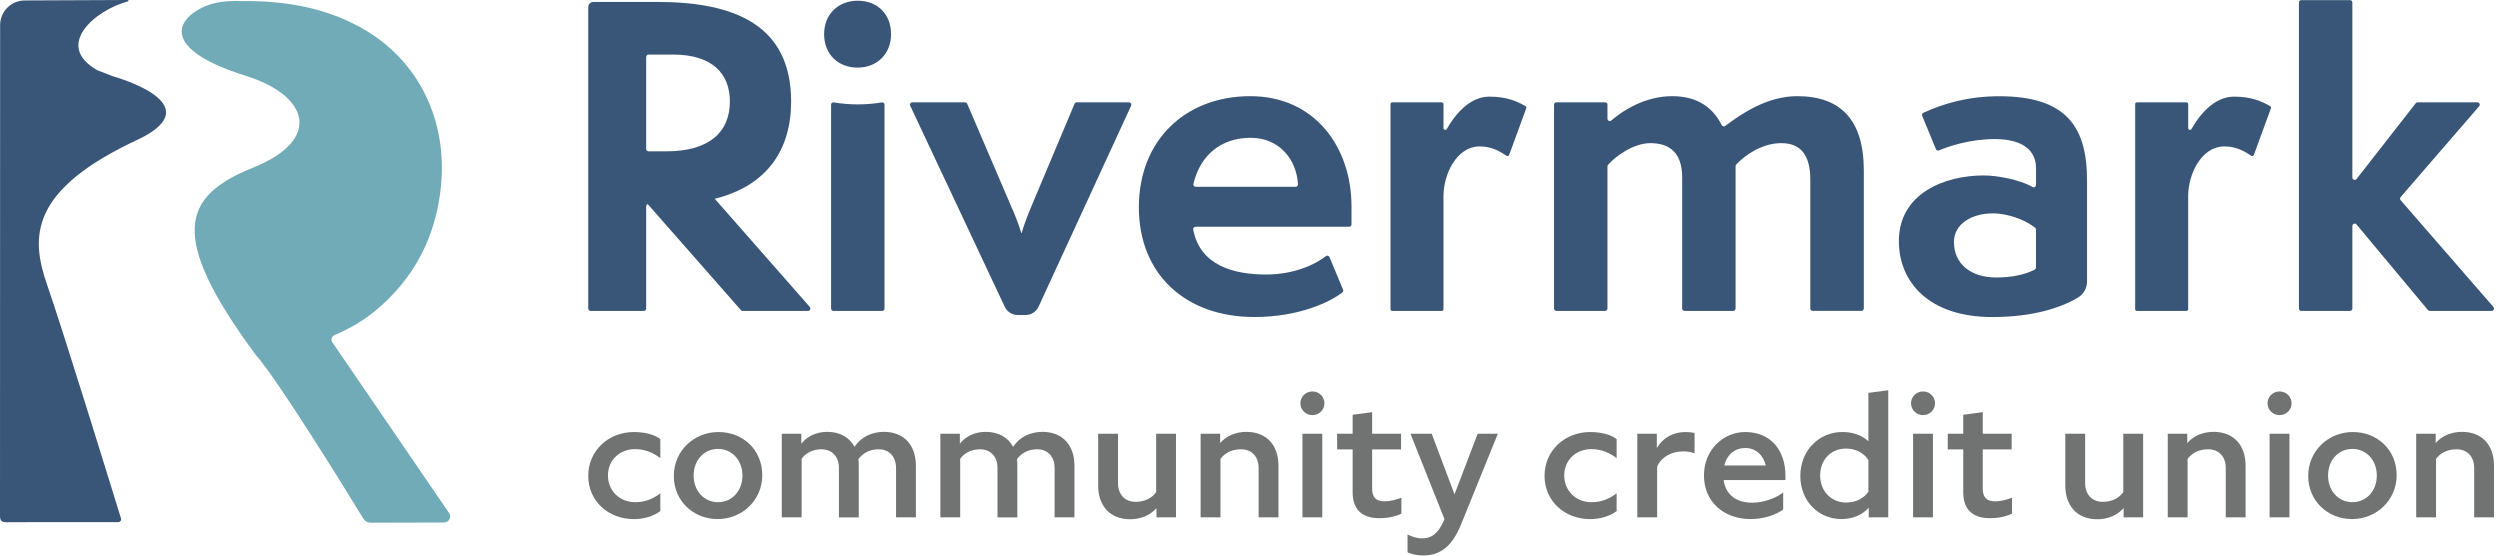 <svg width="144" height="32" viewBox="0 0 144 32" fill="none" xmlns="http://www.w3.org/2000/svg">
<g clip-path="url(#clip0_4303_468)">
<path d="M14.145 4.363C17.808 5.509 18.568 8.047 14.582 9.653C10.493 11.301 9.657 13.556 14.705 20.408C15.973 21.82 19.897 28.186 20.931 29.876C21.02 30.022 21.179 30.107 21.35 30.107C23.199 30.102 24.747 30.098 25.579 30.096C25.861 30.096 26.025 29.779 25.866 29.548C23.627 26.276 21.389 23.002 19.14 19.712C19.041 19.568 19.101 19.372 19.262 19.303C20.106 18.942 20.877 18.507 21.571 17.94C23.864 16.064 25.117 13.621 25.403 10.696C25.762 7.021 24.201 3.434 20.684 1.533C18.678 0.45 16.501 0.07 14.251 0.061C14.015 0.061 13.755 0.061 13.476 0.059C12.816 0.059 12.151 0.176 11.565 0.478C10.028 1.27 9.496 2.907 14.143 4.362L14.145 4.363Z" fill="#71ABB7"/>
<path d="M2.726 16.442C1.778 13.72 1.59 10.957 8.065 7.981C12.163 5.944 6.57 4.419 6.467 4.381C6.2 4.271 5.911 4.159 5.602 4.043C3.075 2.605 5.501 0.573 7.372 0.08C7.419 0.068 7.408 0 7.358 0C5.056 0.007 2.813 0.02 1.422 0.026C0.636 0.031 0.007 0.663 0.007 1.449C0.007 6.156 0.007 21.445 0 29.684C0 30.01 0.087 30.082 0.404 30.081C0.849 30.078 1.293 30.076 1.738 30.076L3.018 30.073C4.272 30.073 5.536 30.073 6.813 30.073C6.923 30.073 7.002 29.972 6.971 29.867C6.391 27.985 3.632 19.044 2.726 16.442Z" fill="#395679"/>
<path d="M47.469 1.968C47.469 0.816 48.292 0.041 49.397 0.041C50.572 0.041 51.325 0.84 51.325 1.968C51.325 3.096 50.526 3.895 49.397 3.895C48.269 3.895 47.469 3.12 47.469 1.968ZM47.87 17.773V6.031C47.87 5.956 47.932 5.896 48.005 5.896C48.941 6.052 49.877 6.052 50.813 5.896C50.888 5.896 50.948 5.958 50.948 6.031V17.773C50.948 17.848 50.886 17.908 50.813 17.908H48.005C47.93 17.908 47.87 17.846 47.87 17.773Z" fill="#395679"/>
<path d="M57.874 17.672L52.427 6.087C52.385 5.997 52.451 5.893 52.55 5.893H55.585C55.639 5.893 55.689 5.926 55.71 5.976L58.214 11.819C58.402 12.219 58.708 12.995 58.825 13.417H58.849C58.966 12.969 59.249 12.265 59.436 11.819L61.894 5.978C61.915 5.927 61.965 5.895 62.019 5.895H65.031C65.13 5.895 65.196 5.997 65.154 6.087L59.821 17.666C59.687 17.957 59.396 18.144 59.076 18.144H58.618C58.299 18.144 58.011 17.961 57.876 17.672H57.874Z" fill="#395679"/>
<path d="M77.362 16.684C77.386 16.74 77.373 16.804 77.324 16.842C76.627 17.389 74.832 18.26 72.252 18.26C68.278 18.26 65.598 15.792 65.598 11.935C65.598 8.078 68.278 5.539 72.016 5.539C75.754 5.539 77.847 8.502 77.847 11.886V12.926C77.847 13.001 77.785 13.061 77.712 13.061H68.866C68.78 13.061 68.713 13.142 68.729 13.226C69.132 15.32 71.1 15.812 72.933 15.812C74.608 15.812 75.833 15.184 76.372 14.753C76.441 14.697 76.545 14.727 76.578 14.81L77.359 16.682L77.362 16.684ZM74.624 10.76C74.702 10.76 74.768 10.692 74.764 10.614C74.68 9.149 73.658 7.938 72.042 7.938C70.337 7.938 69.136 8.928 68.741 10.59C68.72 10.676 68.789 10.761 68.876 10.761L74.624 10.76Z" fill="#395679"/>
<path d="M104.408 17.908C104.333 17.908 104.273 17.846 104.273 17.773V10.338C104.273 8.951 103.732 8.245 102.604 8.245C101.476 8.245 100.513 8.939 100.006 9.475C99.982 9.501 99.97 9.534 99.97 9.57V17.773C99.97 17.848 99.908 17.908 99.835 17.908H97.027C96.952 17.908 96.892 17.846 96.892 17.773V10.221C96.892 8.834 96.21 8.245 95.058 8.245C94.072 8.245 93.021 9.026 92.62 9.501C92.599 9.527 92.59 9.557 92.59 9.59V17.773C92.59 17.848 92.528 17.908 92.455 17.908H89.647C89.572 17.908 89.512 17.846 89.512 17.773V6.029C89.512 5.954 89.574 5.894 89.647 5.894H92.455C92.53 5.894 92.59 5.956 92.59 6.029V6.834C92.59 6.95 92.724 7.014 92.812 6.938C93.444 6.396 94.714 5.539 96.329 5.539C98.118 5.539 98.835 6.552 99.173 7.205C99.212 7.279 99.302 7.304 99.37 7.255C100.338 6.531 101.79 5.539 103.524 5.539C105.992 5.539 107.356 6.879 107.356 9.818V17.77C107.356 17.845 107.294 17.905 107.221 17.905H104.413L104.409 17.908H104.408Z" fill="#395679"/>
<path d="M120.214 16.212C120.214 16.597 120.011 16.951 119.679 17.146C118.675 17.741 117.066 18.262 114.759 18.262C111.068 18.262 109.375 16.216 109.375 13.889C109.375 11.138 112.009 10.105 114.265 10.105C115.015 10.105 116.332 10.339 117.076 10.772C117.165 10.823 117.274 10.754 117.274 10.652V9.68C117.274 8.693 116.545 8.011 114.899 8.011C113.469 8.011 112.238 8.43 111.687 8.662C111.616 8.692 111.537 8.659 111.508 8.588L110.718 6.674C110.689 6.606 110.718 6.528 110.784 6.498C111.855 6.001 113.299 5.543 115.159 5.543C119.155 5.543 120.214 7.448 120.214 10.409V16.212ZM117.274 13.227C117.274 13.185 117.257 13.146 117.224 13.12C116.715 12.71 115.737 12.291 114.781 12.291C113.605 12.291 112.547 12.878 112.547 13.938C112.547 15.183 113.487 15.983 114.991 15.983C115.891 15.983 116.662 15.812 117.199 15.529C117.244 15.505 117.271 15.457 117.271 15.406V13.229L117.272 13.227H117.274Z" fill="#395679"/>
<path d="M122.986 17.806V5.998C122.986 5.941 123.033 5.896 123.088 5.896H125.939C125.996 5.896 126.041 5.943 126.041 5.998V7.377C126.041 7.482 126.179 7.521 126.23 7.43C126.642 6.701 127.492 5.566 128.673 5.566C129.701 5.566 130.282 5.842 130.761 6.111C130.805 6.135 130.824 6.189 130.806 6.236L129.823 8.922C129.8 8.985 129.725 9.009 129.67 8.972C129.305 8.726 128.815 8.434 128.132 8.434C126.768 8.434 126.039 10.079 126.039 11.279V17.807C126.039 17.864 125.992 17.909 125.937 17.909H123.086C123.029 17.909 122.984 17.862 122.984 17.807L122.986 17.806Z" fill="#395679"/>
<path d="M80.092 17.806V5.998C80.092 5.941 80.139 5.896 80.194 5.896H83.045C83.102 5.896 83.147 5.943 83.147 5.998V7.377C83.147 7.482 83.285 7.521 83.336 7.43C83.748 6.701 84.598 5.566 85.779 5.566C86.807 5.566 87.388 5.842 87.867 6.111C87.911 6.135 87.93 6.189 87.912 6.236L86.929 8.922C86.906 8.985 86.831 9.009 86.776 8.972C86.411 8.726 85.921 8.434 85.238 8.434C83.874 8.434 83.145 10.079 83.145 11.279V17.807C83.145 17.864 83.098 17.909 83.043 17.909H80.192C80.135 17.909 80.09 17.862 80.09 17.807L80.092 17.806Z" fill="#395679"/>
<path d="M139.851 17.86L135.736 12.931C135.655 12.833 135.496 12.89 135.496 13.018V17.773C135.496 17.848 135.434 17.908 135.361 17.908H132.553C132.478 17.908 132.418 17.846 132.418 17.773V0.141C132.418 0.066 132.48 0.006 132.553 0.006H135.361C135.436 0.006 135.496 0.068 135.496 0.141V10.225C135.496 10.354 135.66 10.411 135.739 10.309L139.146 5.946C139.172 5.913 139.211 5.893 139.253 5.893H142.699C142.815 5.893 142.878 6.03 142.801 6.118L138.276 11.352C138.232 11.403 138.232 11.48 138.276 11.531L143.623 17.683C143.7 17.772 143.637 17.908 143.521 17.908H139.956C139.915 17.908 139.877 17.89 139.851 17.86Z" fill="#395679"/>
<path d="M46.647 17.682L41.169 11.449C44.156 10.711 45.569 8.655 45.569 5.847C45.569 1.451 42.324 0.111 37.857 0.111H34.176C34.015 0.111 33.883 0.242 33.883 0.404V17.774C33.883 17.849 33.945 17.909 34.018 17.909H37.084C37.159 17.909 37.219 17.849 37.219 17.774V11.886C37.219 11.826 37.258 11.778 37.311 11.758L42.676 17.863C42.702 17.893 42.739 17.91 42.778 17.91H46.541C46.658 17.91 46.72 17.772 46.643 17.685L46.645 17.682H46.647ZM37.221 3.279C37.221 3.204 37.283 3.144 37.358 3.144H38.773C41.007 3.144 42.041 4.226 42.041 5.848C42.041 7.612 40.842 8.716 38.396 8.716H37.356C37.281 8.716 37.219 8.656 37.219 8.581V3.281L37.221 3.279Z" fill="#395679"/>
<path d="M33.883 27.412C33.883 25.947 35.056 24.885 36.511 24.885C37.142 24.885 37.725 25.035 38.036 25.297V26.391C37.635 26.08 37.154 25.87 36.582 25.87C35.69 25.87 35.018 26.503 35.018 27.384C35.018 28.265 35.69 28.928 36.592 28.928C37.164 28.928 37.615 28.728 38.036 28.417V29.44C37.615 29.751 37.053 29.901 36.511 29.901C35.037 29.901 33.883 28.858 33.883 27.415V27.412Z" fill="#717372"/>
<path d="M41.38 24.885C42.813 24.885 43.907 25.928 43.907 27.371C43.907 28.814 42.745 29.898 41.34 29.898C39.934 29.898 38.812 28.855 38.812 27.412C38.812 25.969 39.975 24.885 41.38 24.885ZM41.359 25.857C40.568 25.857 39.955 26.49 39.955 27.391C39.955 28.292 40.566 28.925 41.359 28.925C42.153 28.925 42.764 28.292 42.764 27.391C42.764 26.49 42.142 25.857 41.359 25.857Z" fill="#717372"/>
<path d="M46.174 26.419V29.799H45.031V24.985H46.155V25.557C46.486 25.136 47.007 24.875 47.65 24.875C48.392 24.875 48.924 25.197 49.224 25.737C49.555 25.216 50.166 24.875 50.91 24.875C52.094 24.875 52.755 25.667 52.755 26.821V29.8H51.612V26.952C51.612 26.33 51.241 25.879 50.608 25.879C50.076 25.879 49.686 26.11 49.445 26.451C49.456 26.571 49.465 26.691 49.465 26.822V29.801H48.322V26.953C48.322 26.331 47.951 25.88 47.318 25.88C46.797 25.88 46.415 26.101 46.175 26.421V26.418L46.174 26.419Z" fill="#717372"/>
<path d="M55.307 26.419V29.799H54.164V24.985H55.288V25.557C55.619 25.136 56.14 24.875 56.783 24.875C57.525 24.875 58.057 25.197 58.357 25.737C58.688 25.216 59.299 24.875 60.043 24.875C61.227 24.875 61.888 25.667 61.888 26.821V29.8H60.745V26.952C60.745 26.33 60.374 25.879 59.741 25.879C59.209 25.879 58.819 26.11 58.578 26.451C58.589 26.571 58.598 26.691 58.598 26.822V29.801H57.455V26.953C57.455 26.331 57.084 25.88 56.451 25.88C55.93 25.88 55.548 26.101 55.308 26.421V26.418L55.307 26.419Z" fill="#717372"/>
<path d="M66.613 29.267C66.272 29.658 65.74 29.909 65.099 29.909C63.915 29.909 63.254 29.117 63.254 27.963V24.984H64.397V27.832C64.397 28.454 64.768 28.905 65.41 28.905C65.951 28.905 66.343 28.684 66.594 28.354V24.984H67.737V29.798H66.613V29.267Z" fill="#717372"/>
<path d="M70.299 26.429V29.799H69.156V24.985H70.28V25.517C70.621 25.126 71.153 24.875 71.794 24.875C72.978 24.875 73.639 25.667 73.639 26.821V29.8H72.496V26.952C72.496 26.33 72.125 25.879 71.483 25.879C70.942 25.879 70.55 26.099 70.299 26.429Z" fill="#717372"/>
<path d="M74.902 23.229C74.902 22.847 75.213 22.547 75.595 22.547C75.977 22.547 76.288 22.847 76.288 23.229C76.288 23.611 75.977 23.911 75.595 23.911C75.213 23.911 74.902 23.611 74.902 23.229ZM75.021 24.984H76.164V29.798H75.021V24.984Z" fill="#717372"/>
<path d="M79.456 29.848C78.433 29.848 77.912 29.327 77.912 28.364V25.887H77.019V24.984H77.912V23.89L79.035 23.74V24.984H80.701V25.887H79.035V28.144C79.035 28.616 79.237 28.876 79.737 28.876C80.099 28.876 80.45 28.775 80.721 28.666V29.588C80.35 29.759 79.918 29.849 79.457 29.849L79.456 29.848Z" fill="#717372"/>
<path d="M81.996 31.994C81.605 31.994 81.314 31.923 81.074 31.814V30.78C81.265 30.89 81.606 31.011 81.926 31.011C82.368 31.011 82.838 30.811 83.2 29.898L81.244 24.984H82.467L83.78 28.474L85.114 24.984H86.277L84.16 30.199C83.679 31.392 83.017 31.994 81.994 31.994H81.996Z" fill="#717372"/>
<path d="M88.965 27.412C88.965 25.947 90.138 24.885 91.593 24.885C92.225 24.885 92.807 25.035 93.118 25.297V26.391C92.717 26.08 92.235 25.87 91.664 25.87C90.772 25.87 90.1 26.503 90.1 27.384C90.1 28.265 90.772 28.928 91.674 28.928C92.245 28.928 92.697 28.728 93.118 28.417V29.44C92.697 29.751 92.135 29.901 91.593 29.901C90.119 29.901 88.965 28.858 88.965 27.415V27.412Z" fill="#717372"/>
<path d="M95.452 29.799H94.309V24.985H95.433V25.807C95.804 25.185 96.405 24.885 97.087 24.885C97.257 24.885 97.428 24.905 97.608 24.935V26.108C97.428 26.048 97.226 25.998 96.956 25.998C96.274 25.998 95.682 26.329 95.452 26.88V29.799Z" fill="#717372"/>
<path d="M100.846 29.899C99.272 29.899 98.148 28.886 98.148 27.392C98.148 25.898 99.27 24.885 100.525 24.885C101.999 24.885 102.842 25.938 102.842 27.412V27.652H99.281C99.391 28.444 99.953 28.956 100.926 28.956C101.557 28.956 102.28 28.705 102.711 28.364V29.347C102.299 29.658 101.587 29.898 100.845 29.898L100.846 29.899ZM99.321 26.81H101.708C101.568 26.229 101.157 25.806 100.524 25.806C99.943 25.806 99.481 26.167 99.321 26.81Z" fill="#717372"/>
<path d="M107.639 29.245C107.248 29.677 106.696 29.898 106.065 29.898C104.761 29.898 103.699 28.884 103.699 27.412C103.699 25.939 104.782 24.884 106.116 24.884C106.708 24.884 107.229 25.055 107.62 25.416V22.628L108.763 22.479V29.799H107.639V29.245ZM106.346 28.945C106.908 28.945 107.35 28.706 107.62 28.323V26.498C107.359 26.098 106.908 25.837 106.326 25.837C105.453 25.837 104.842 26.489 104.842 27.392C104.842 28.296 105.483 28.948 106.346 28.948V28.945Z" fill="#717372"/>
<path d="M110.074 23.229C110.074 22.847 110.385 22.547 110.767 22.547C111.149 22.547 111.46 22.847 111.46 23.229C111.46 23.611 111.149 23.911 110.767 23.911C110.385 23.911 110.074 23.611 110.074 23.229ZM110.194 24.984H111.337V29.798H110.194V24.984Z" fill="#717372"/>
<path d="M114.627 29.848C113.604 29.848 113.083 29.327 113.083 28.364V25.887H112.191V24.984H113.083V23.89L114.207 23.74V24.984H115.872V25.887H114.207V28.144C114.207 28.616 114.407 28.876 114.909 28.876C115.27 28.876 115.621 28.775 115.892 28.666V29.588C115.521 29.759 115.09 29.849 114.629 29.849L114.627 29.848Z" fill="#717372"/>
<path d="M122.32 29.267C121.979 29.658 121.447 29.909 120.806 29.909C119.622 29.909 118.961 29.117 118.961 27.963V24.984H120.104V27.832C120.104 28.454 120.475 28.905 121.117 28.905C121.659 28.905 122.05 28.684 122.301 28.354V24.984H123.444V29.798H122.32V29.267Z" fill="#717372"/>
<path d="M126.006 26.429V29.799H124.863V24.985H125.987V25.517C126.328 25.126 126.86 24.875 127.501 24.875C128.685 24.875 129.346 25.667 129.346 26.821V29.8H128.203V26.952C128.203 26.33 127.832 25.879 127.19 25.879C126.649 25.879 126.257 26.099 126.006 26.429Z" fill="#717372"/>
<path d="M130.609 23.229C130.609 22.847 130.92 22.547 131.302 22.547C131.684 22.547 131.995 22.847 131.995 23.229C131.995 23.611 131.684 23.911 131.302 23.911C130.92 23.911 130.609 23.611 130.609 23.229ZM130.729 24.984H131.872V29.798H130.729V24.984Z" fill="#717372"/>
<path d="M135.52 24.885C136.955 24.885 138.047 25.928 138.047 27.371C138.047 28.814 136.884 29.898 135.48 29.898C134.075 29.898 132.953 28.855 132.953 27.412C132.953 25.969 134.116 24.885 135.52 24.885ZM135.501 25.857C134.709 25.857 134.096 26.49 134.096 27.391C134.096 28.292 134.707 28.925 135.501 28.925C136.294 28.925 136.904 28.292 136.904 27.391C136.904 26.49 136.282 25.857 135.501 25.857Z" fill="#717372"/>
<path d="M140.315 26.429V29.799H139.172V24.985H140.296V25.517C140.637 25.126 141.169 24.875 141.81 24.875C142.994 24.875 143.655 25.667 143.655 26.821V29.8H142.512V26.952C142.512 26.33 142.141 25.879 141.499 25.879C140.958 25.879 140.566 26.099 140.315 26.429Z" fill="#717372"/>
</g>
<defs>
<clipPath id="clip0_4303_468">
<rect width="144" height="32" fill="white"/>
</clipPath>
</defs>
</svg>
